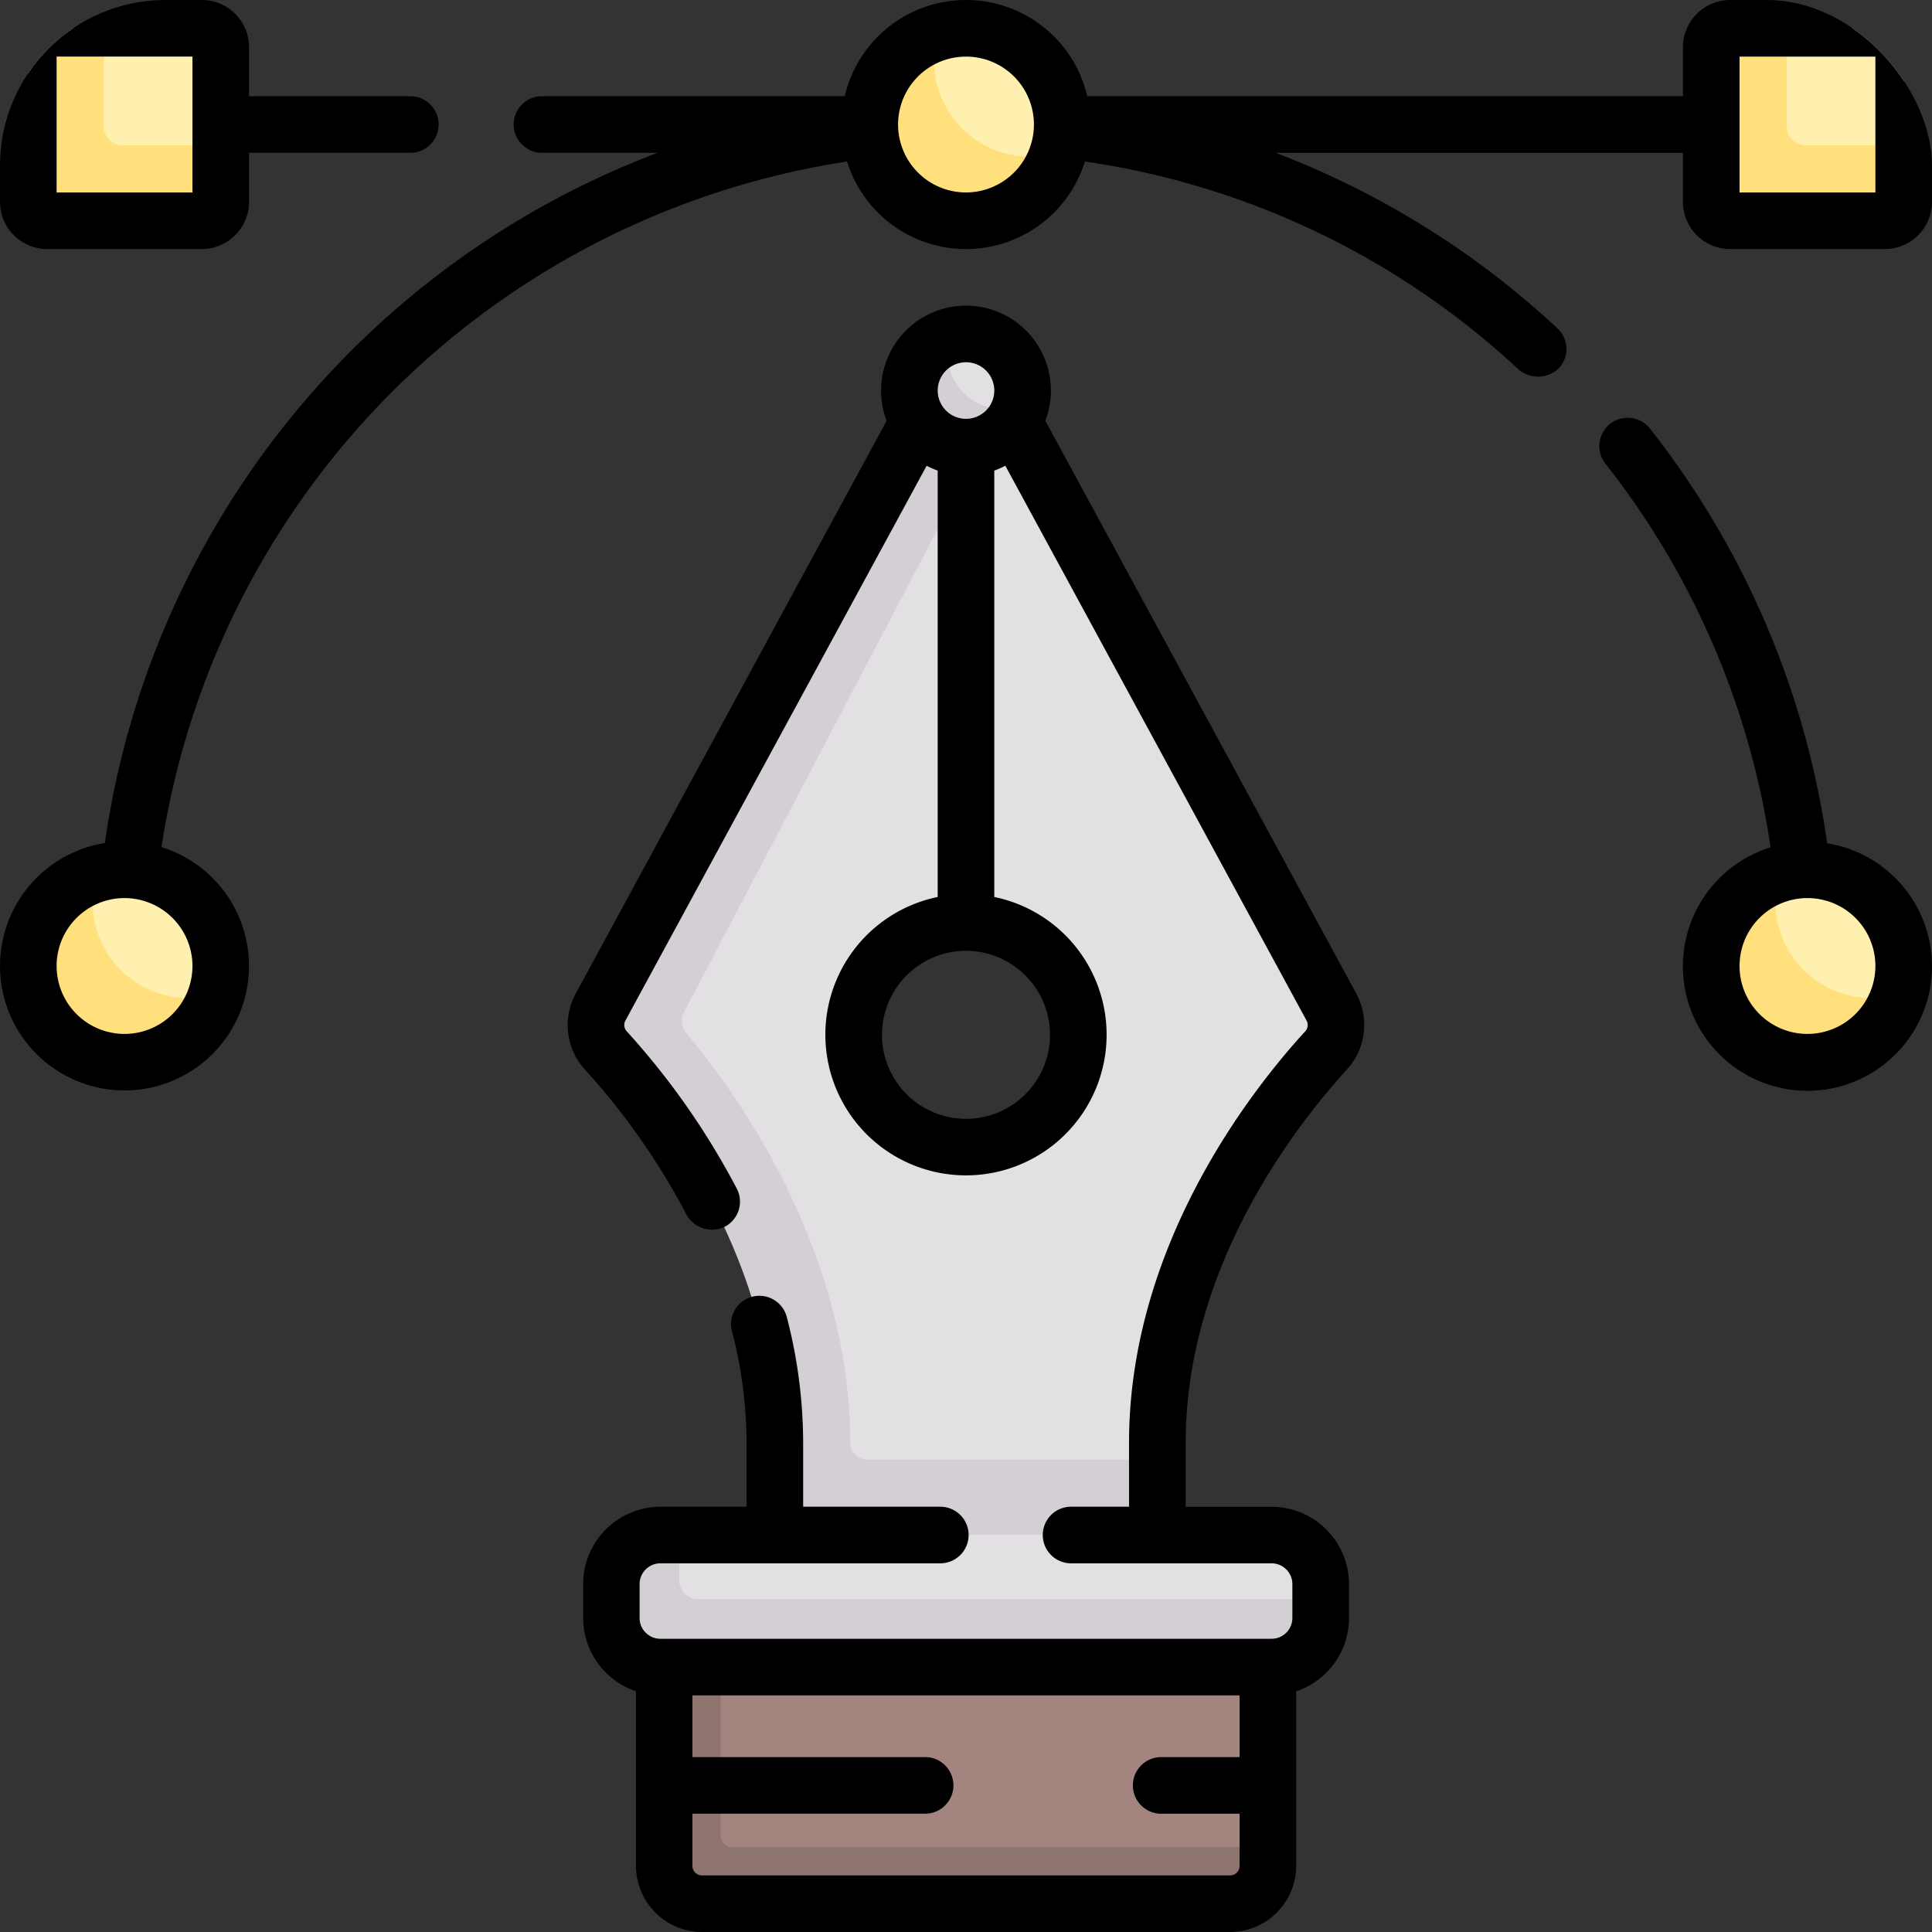 <svg xmlns="http://www.w3.org/2000/svg" xmlns:xlink="http://www.w3.org/1999/xlink" width="70" height="70" viewBox="0 0 70 70">
  <rect x="0" y="0" width="70" height="70" fill="#333333" stroke="none"/>
  <defs>
    <clipPath id="clip-path">
      <rect id="Rectangle_1295" data-name="Rectangle 1295" width="70" height="70" rx="6" transform="translate(1548 2567)" fill="#737373"/>
    </clipPath>
  </defs>
  <g id="Mask_Group_27" data-name="Mask Group 27" transform="translate(-1548 -2567)" clip-path="url(#clip-path)">
    <g id="vector" transform="translate(1548 2567)">
      <g id="_x3C_Group_x3E__35_">
        <g id="Group_7104" data-name="Group 7104">
          <path id="Path_4699" data-name="Path 4699" d="M7.077,6.536,2.574,6.5,2.54,2.417,3.76,1.025H7.314A.684.684,0,0,1,8,1.709V5.264Z" fill="#fff0af"/>
          <path id="Path_4700" data-name="Path 4700" d="M67.717,6.682l-4,.023.046-4.584.976-1.1h3.555a.684.684,0,0,1,.684.684V5.264Z" fill="#fff0af"/>
          <path id="Path_4701" data-name="Path 4701" d="M4.443,5.264A.684.684,0,0,1,3.76,4.58V1.025H1.709a.684.684,0,0,0-.684.684V7.314A.684.684,0,0,0,1.709,8H7.314A.684.684,0,0,0,8,7.314V5.264Z" fill="#ffe07d"/>
          <path id="Path_4702" data-name="Path 4702" d="M65.42,5.264a.684.684,0,0,1-.684-.684V1.025H62.686A.684.684,0,0,0,62,1.709V7.314A.684.684,0,0,0,62.686,8h5.605a.684.684,0,0,0,.684-.684V5.264Z" fill="#ffe07d"/>
          <path id="Path_4703" data-name="Path 4703" d="M38.486,4.512a3.489,3.489,0,0,0-4.5-3.337A3.371,3.371,0,0,0,31.65,4.512,3.258,3.258,0,0,0,35,7.861a3.371,3.371,0,0,0,3.33-2.313A3.486,3.486,0,0,0,38.486,4.512Z" fill="#fff0af"/>
          <path id="Path_4704" data-name="Path 4704" d="M37.324,5.674a3.487,3.487,0,0,1-3.336-4.5,3.487,3.487,0,1,0,4.349,4.349A3.48,3.48,0,0,1,37.324,5.674Z" fill="#ffe07d"/>
          <path id="Path_4705" data-name="Path 4705" d="M68.975,35a3.489,3.489,0,0,0-4.5-3.337A3.371,3.371,0,0,0,62.139,35a3.258,3.258,0,0,0,3.35,3.35,3.371,3.371,0,0,0,3.337-2.337A3.486,3.486,0,0,0,68.975,35Z" fill="#fff0af"/>
          <path id="Path_4706" data-name="Path 4706" d="M8,35a3.489,3.489,0,0,0-4.5-3.337A3.371,3.371,0,0,0,1.162,35a3.258,3.258,0,0,0,3.35,3.35,3.371,3.371,0,0,0,3.337-2.337A3.486,3.486,0,0,0,8,35Z" fill="#fff0af"/>
          <g id="Group_7103" data-name="Group 7103">
            <path id="Path_4707" data-name="Path 4707" d="M67.813,36.162a3.487,3.487,0,0,1-3.336-4.5,3.487,3.487,0,1,0,4.349,4.349A3.48,3.48,0,0,1,67.813,36.162Z" fill="#ffe07d"/>
            <path id="Path_4708" data-name="Path 4708" d="M6.836,36.162a3.487,3.487,0,0,1-3.336-4.5,3.487,3.487,0,1,0,4.349,4.349A3.48,3.48,0,0,1,6.836,36.162Z" fill="#ffe07d"/>
          </g>
        </g>
        <path id="Path_4709" data-name="Path 4709" d="M45.938,60.4,35,59.034l-8.2,1.025L25.43,60.4v7.135L44.69,67.5l1.248-.3V65.713L44.57,64.688l1.367-1.025Z" fill="#a3847e"/>
        <path id="Path_4710" data-name="Path 4710" d="M26.523,66.924a.41.41,0,0,1-.41-.41V60.059l-2.051.342v3.261l1.367,1.025-1.367,1.025v1.894a1.367,1.367,0,0,0,1.367,1.367H44.57a1.367,1.367,0,0,0,1.367-1.367v-.684Z" fill="#8e746e"/>
        <path id="Path_4711" data-name="Path 4711" d="M48.24,36.486,36.281,14.459,35,14.311,23.379,36.361a1.365,1.365,0,0,0,.191,1.574c1.713,1.867,5.934,8.622,5.934,15.5l0,1.433,11.312-.177,1.118-1.809v-.609c0-6.877,4.4-12.347,6.116-14.214A1.365,1.365,0,0,0,48.24,36.486ZM35,41.563a4.07,4.07,0,0,1-1.026-8.009c.328-.085.671-1.5,1.025-1.5s.7,1.412,1.025,1.5A4.07,4.07,0,0,1,35,41.563Z" fill="#e3e0e4"/>
        <path id="Path_4712" data-name="Path 4712" d="M31.414,52.882a.609.609,0,0,1-.609-.609c0-7.4-4.687-13.37-5.939-14.835a.683.683,0,0,1-.085-.762L36.367,14.618,35,12.1,21.76,36.485a1.365,1.365,0,0,0,.191,1.574c1.713,1.867,6.12,7.337,6.12,14.214v3.343L35,56.983l6.933-1.367V52.882Z" fill="#d4cfd5"/>
        <path id="Path_4713" data-name="Path 4713" d="M46.447,59.034H23.873v-2.3l.736-1.122H46.074a1.777,1.777,0,0,1,1.777,1.777v.547Z" fill="#e3e0e4"/>
        <path id="Path_4714" data-name="Path 4714" d="M25.293,57.94a.684.684,0,0,1-.684-.684V55.616h-.684a1.777,1.777,0,0,0-1.777,1.777v1.23A1.777,1.777,0,0,0,23.926,60.4H46.074a1.777,1.777,0,0,0,1.777-1.777V57.94Z" fill="#d4cfd5"/>
        <path id="Path_4715" data-name="Path 4715" d="M37.051,14.15a2.049,2.049,0,0,1-.088.6A1.937,1.937,0,0,1,35,16.064a1.825,1.825,0,0,1-1.914-1.914,1.938,1.938,0,0,1,1.3-1.959,2.053,2.053,0,0,1,2.661,1.959Z" fill="#e3e0e4"/>
        <path id="Path_4716" data-name="Path 4716" d="M36.367,14.834A2.05,2.05,0,0,1,34.4,12.188a2.051,2.051,0,1,0,2.557,2.557A2.046,2.046,0,0,1,36.367,14.834Z" fill="#d4cfd5"/>
      </g>
      <g id="Group_7105" data-name="Group 7105">
        <path id="Path_4717" data-name="Path 4717" d="M1.709,9.023H7.314A1.711,1.711,0,0,0,9.023,7.314V5.537h5.844a1.025,1.025,0,0,0,0-2.051H9.023V1.709A1.711,1.711,0,0,0,7.314,0H1.709A1.711,1.711,0,0,0,0,1.709V7.314A1.711,1.711,0,0,0,1.709,9.023Zm.342-6.973H6.973V6.973H2.051Z"/>
        <path id="Path_4718" data-name="Path 4718" d="M68.291,0H62.686a1.711,1.711,0,0,0-1.709,1.709V3.486H39.393a4.511,4.511,0,0,0-8.786,0H19.638a1.025,1.025,0,0,0,0,2.051h4.183A31.514,31.514,0,0,0,3.8,30.545a4.51,4.51,0,1,0,2.051.147A29.676,29.676,0,0,1,30.691,5.852a4.512,4.512,0,0,0,8.617,0,29.191,29.191,0,0,1,15.723,7.544,1.09,1.09,0,0,0,1.449-.054,1.025,1.025,0,0,0-.054-1.449,31.372,31.372,0,0,0-10.2-6.354H60.977V7.315a1.711,1.711,0,0,0,1.709,1.709h5.605A1.711,1.711,0,0,0,70,7.315V1.709A1.711,1.711,0,0,0,68.291,0ZM6.973,35a2.461,2.461,0,1,1-2.461-2.461A2.464,2.464,0,0,1,6.973,35ZM35,6.973a2.461,2.461,0,1,1,2.461-2.461A2.464,2.464,0,0,1,35,6.973Zm32.949,0H63.027V2.051h4.922Z"/>
        <path id="Path_4719" data-name="Path 4719" d="M66.2,30.545a31.4,31.4,0,0,0-6.42-15.017A1.025,1.025,0,0,0,58.168,16.8a29.348,29.348,0,0,1,5.982,13.9,4.512,4.512,0,1,0,2.05-.146Zm-.712,6.916A2.461,2.461,0,1,1,67.949,35,2.464,2.464,0,0,1,65.488,37.461Z"/>
        <path id="Path_4720" data-name="Path 4720" d="M48.8,38.752A2.391,2.391,0,0,0,49.141,36L37.874,15.245a3.076,3.076,0,1,0-5.749,0L20.859,36a2.391,2.391,0,0,0,.337,2.756,25.183,25.183,0,0,1,3.679,5.256,1.06,1.06,0,0,0,1.383.437,1.025,1.025,0,0,0,.437-1.383,27.293,27.293,0,0,0-3.988-5.7.339.339,0,0,1-.046-.391l10.913-20.1a3.058,3.058,0,0,0,.4.175V32.5a5.095,5.095,0,1,0,2.051,0V17.05a3.068,3.068,0,0,0,.4-.175l10.913,20.1a.339.339,0,0,1-.046.391c-1.92,2.094-6.385,7.737-6.385,14.907v2.318h-2.1a1.025,1.025,0,0,0,0,2.051h7.266a.753.753,0,0,1,.752.752v1.23a.753.753,0,0,1-.752.752H23.926a.753.753,0,0,1-.752-.752v-1.23a.753.753,0,0,1,.752-.752H34.069a1.025,1.025,0,0,0,0-2.051H29.1V52.273a18.222,18.222,0,0,0-.593-4.555,1.025,1.025,0,1,0-1.986.513,16.171,16.171,0,0,1,.528,4.042v2.318h-3.12a2.806,2.806,0,0,0-2.8,2.8v1.23a2.806,2.806,0,0,0,1.914,2.656v6.327A2.4,2.4,0,0,0,25.43,70H44.57a2.4,2.4,0,0,0,2.393-2.393V61.28a2.806,2.806,0,0,0,1.914-2.656v-1.23a2.806,2.806,0,0,0-2.8-2.8H42.959V52.273C42.959,45.823,47.047,40.669,48.8,38.752ZM35,13.125a1.025,1.025,0,1,1-1.025,1.025A1.026,1.026,0,0,1,35,13.125Zm3.044,24.368A3.044,3.044,0,1,1,35,34.449,3.048,3.048,0,0,1,38.044,37.493ZM44.57,67.949H25.43a.342.342,0,0,1-.342-.342V65.713h8.431a1.025,1.025,0,0,0,0-2.051H25.088V61.427H44.912v2.236h-2.84a1.025,1.025,0,0,0,0,2.051h2.84v1.894A.342.342,0,0,1,44.57,67.949Z"/>
      </g>
    </g>
  </g>
</svg>
